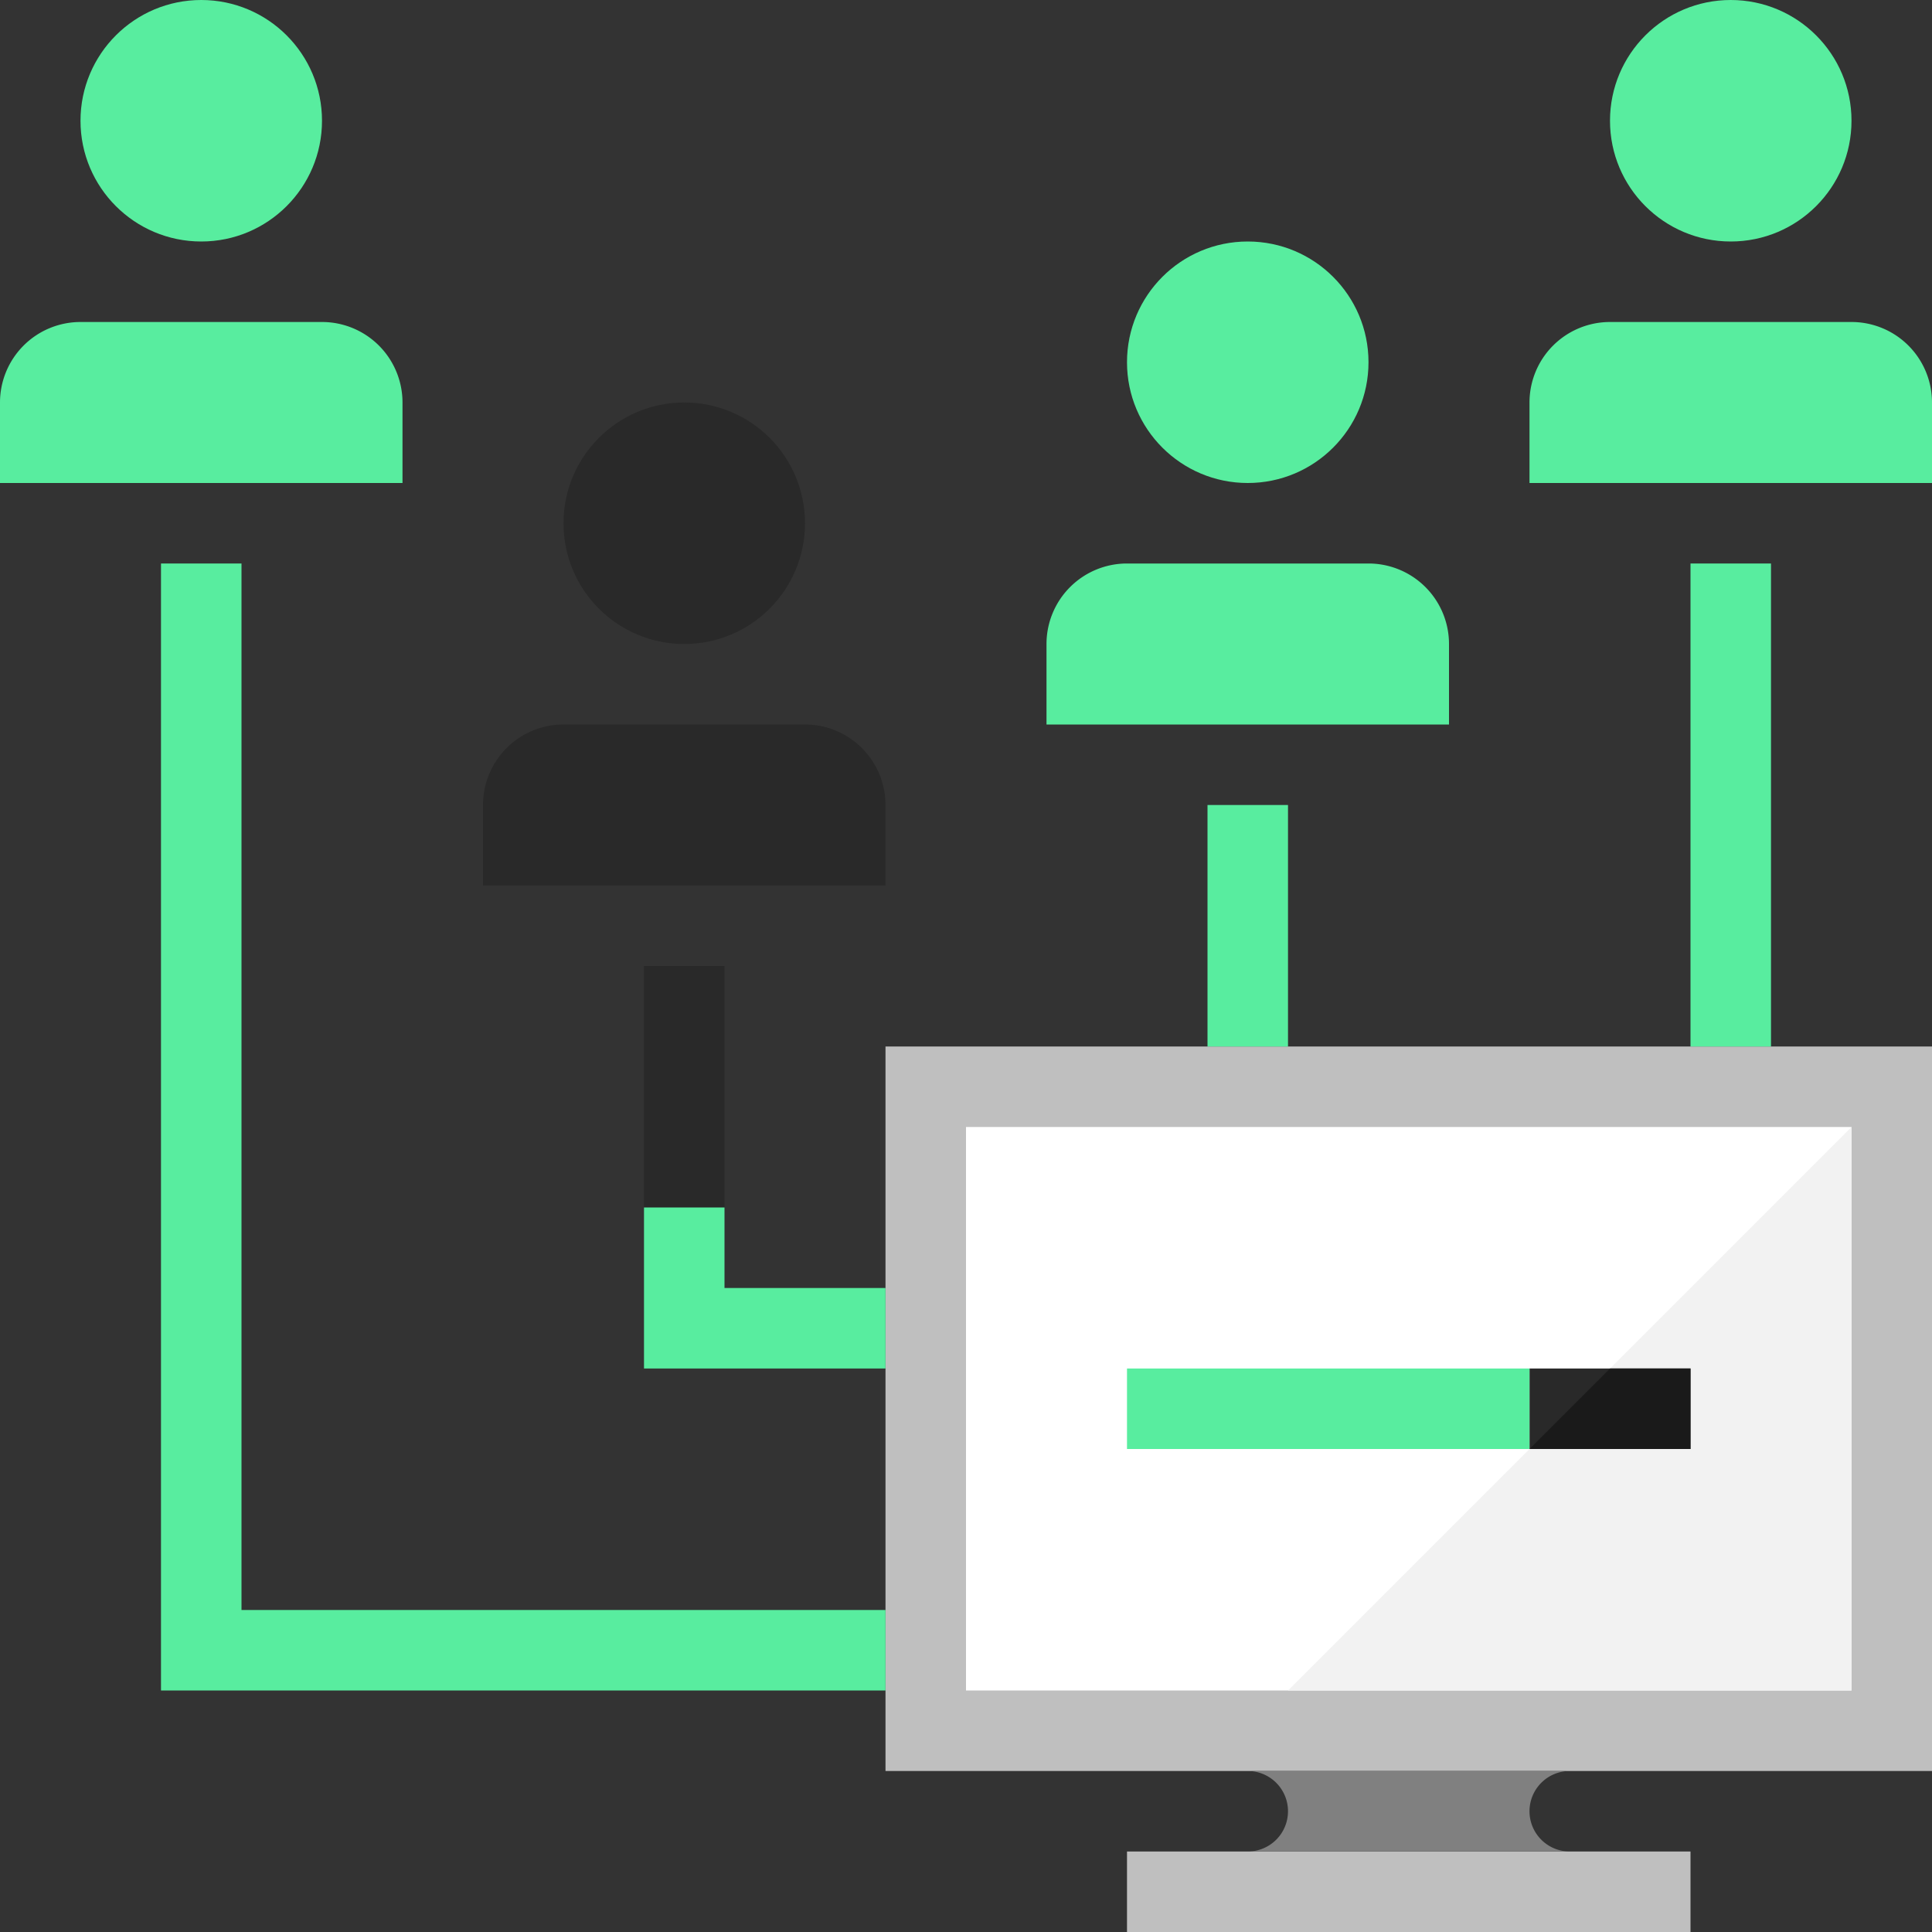 <svg xmlns="http://www.w3.org/2000/svg" viewBox="0 0 24 24"><rect x="0" y="0" width="24" height="24" fill="#333333" stroke="none"/><title>icn-service--digitalmarketing</title><g id="Layer_2" data-name="Layer 2"><g id="prodct"><rect x="17" y="20" width="1" height="7" transform="translate(41 6) rotate(90)" style="fill:#bfbfbf"/><rect x="13" y="11" width="9" height="13" transform="translate(35) rotate(90)" style="fill:#bfbfbf"/><rect x="12" y="14" width="11" height="7" style="fill:#fff"/><path d="M19,22.5a.5.5,0,0,1,.5-.5h-4a.5.5,0,0,1,0,1h4A.5.5,0,0,1,19,22.5Z" style="fill:gray"/><polygon points="3 20 3 7 2 7 2 20 2 21 3 21 11 21 11 20 3 20" style="fill:#58ed9f"/><rect x="8" y="12" width="1" height="3" style="fill:#292929"/><path d="M7,9h3a1,1,0,0,1,1,1v1a0,0,0,0,1,0,0H6a0,0,0,0,1,0,0V10A1,1,0,0,1,7,9Z" style="fill:#292929"/><path d="M1,4H4A1,1,0,0,1,5,5V6A0,0,0,0,1,5,6H0A0,0,0,0,1,0,6V5A1,1,0,0,1,1,4Z" style="fill:#58ed9f"/><path d="M14,7h3a1,1,0,0,1,1,1V9a0,0,0,0,1,0,0H13a0,0,0,0,1,0,0V8A1,1,0,0,1,14,7Z" style="fill:#58ed9f"/><path d="M20,4h3a1,1,0,0,1,1,1V6a0,0,0,0,1,0,0H19a0,0,0,0,1,0,0V5A1,1,0,0,1,20,4Z" style="fill:#58ed9f"/><rect x="21" y="7" width="1" height="6" style="fill:#58ed9f"/><rect x="15" y="10" width="1" height="3" style="fill:#58ed9f"/><circle cx="8.5" cy="6.5" r="1.5" style="fill:#292929"/><circle cx="15.5" cy="4.5" r="1.5" style="fill:#58ed9f"/><circle cx="21.5" cy="1.5" r="1.5" style="fill:#58ed9f"/><circle cx="2.5" cy="1.5" r="1.5" style="fill:#58ed9f"/><polygon points="23 14 16 21 23 21 23 14" style="fill:#f2f2f2"/><rect x="19" y="17" width="2" height="1" style="fill:#292929"/><polygon points="21 17 20 17 19 18 21 18 21 17" style="fill:#1a1a1a"/><rect x="14" y="17" width="5" height="1" style="fill:#58ed9f"/><polygon points="9 16 9 15 8 15 8 16 8 17 11 17 11 16 9 16" style="fill:#58ed9f"/></g></g></svg>